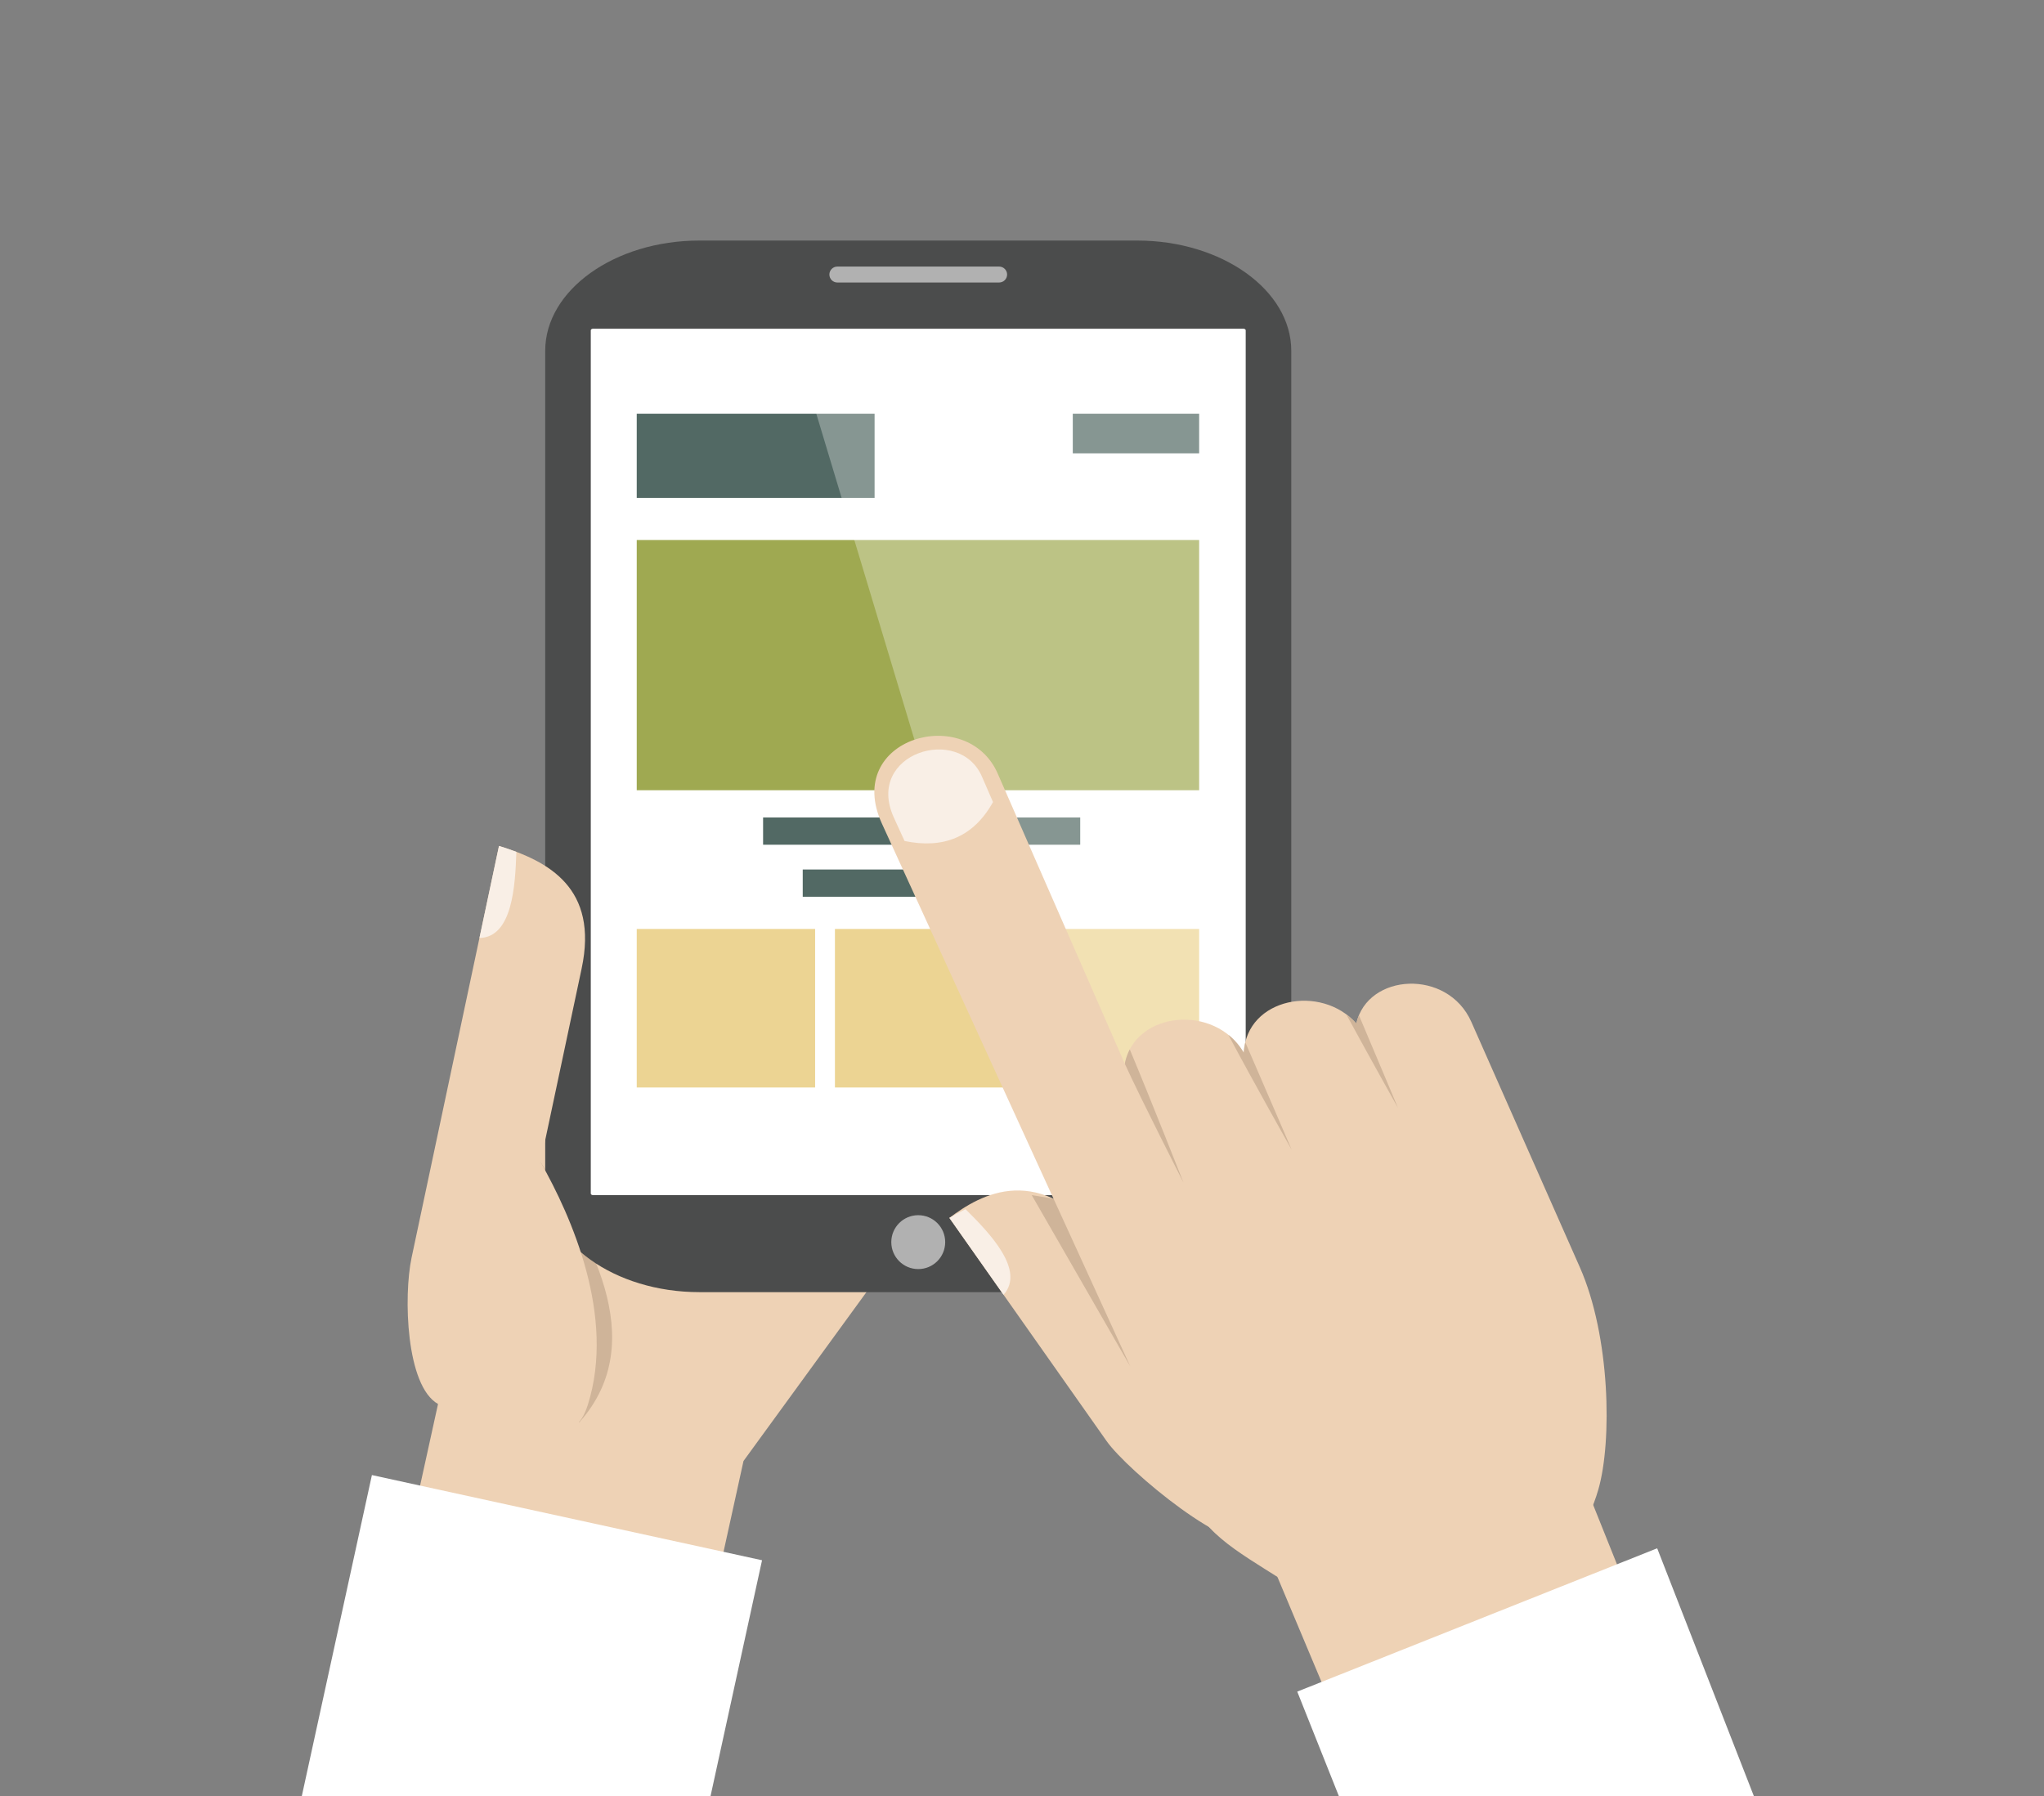 <?xml version="1.0" encoding="utf-8"?>
<!-- Generator: Adobe Illustrator 17.0.0, SVG Export Plug-In . SVG Version: 6.00 Build 0)  -->
<!DOCTYPE svg PUBLIC "-//W3C//DTD SVG 1.1//EN" "http://www.w3.org/Graphics/SVG/1.1/DTD/svg11.dtd">
<svg version="1.1" id="Capa_1" xmlns="http://www.w3.org/2000/svg" xmlns:xlink="http://www.w3.org/1999/xlink" x="0px" y="0px"
	 width="825px" height="725px" viewBox="0 0 825 725" style="enable-background:new 0 0 825 725;" xml:space="preserve">
<rect x="0" y="0" width="825" height="725" fill="#808080" stroke="none"/>
<style type="text/css">
	.st0{fill-rule:evenodd;clip-rule:evenodd;fill:#EED2B5;}
	.st1{fill-rule:evenodd;clip-rule:evenodd;fill:#CFB499;}
	.st2{fill-rule:evenodd;clip-rule:evenodd;fill:#4B4C4C;}
	.st3{fill-rule:evenodd;clip-rule:evenodd;fill:#FFFFFF;}
	.st4{fill-rule:evenodd;clip-rule:evenodd;fill:#B1B1B1;}
	.st5{fill:#526964;}
	.st6{fill:#ECD493;}
	.st7{fill:#9FA951;}
	.st8{opacity:0.3;}
	.st9{fill:#FFFFFF;}
	.st10{fill-rule:evenodd;clip-rule:evenodd;fill:#F9EFE6;}
</style>
<g>
	<polygon class="st0" points="156.516,659.069 278.951,685.975 300.09,589.78 389.518,466.917 207.527,426.926 	"/>
	<path class="st1" d="M218.182,469.11c18.262,28.45,45.421,71.8,15.591,105.108C220.488,563.958,203.235,509.364,218.182,469.11z"/>
	<g>
		<path class="st2" d="M282.274,97.107h176.698c34.217,0,62.212,20.022,62.212,44.495v335.511c0,24.472-27.995,44.497-62.212,44.497
			H282.274c-34.219,0-62.214-20.025-62.214-44.497V141.602C220.06,117.129,248.056,97.107,282.274,97.107z"/>
		<path class="st3" d="M239.382,132.703h262.482c0.508,0,0.929,0.281,0.929,0.625v348.499c0,0.344-0.421,0.625-0.929,0.625H239.382
			c-0.51,0-0.929-0.281-0.929-0.625V133.328C238.453,132.983,238.872,132.703,239.382,132.703z"/>
		<path class="st4" d="M337.974,107.607h65.298c1.772,0,3.219,1.448,3.219,3.218v0.002c0,1.77-1.448,3.218-3.219,3.218h-65.298
			c-1.772,0-3.22-1.448-3.22-3.218v-0.002C334.755,109.055,336.202,107.607,337.974,107.607z"/>
		<path class="st4" d="M370.623,490.549c6.007,0,10.878,4.867,10.878,10.875c0,6.011-4.871,10.878-10.878,10.878
			c-6.013,0-10.879-4.867-10.879-10.878C359.745,495.417,364.61,490.549,370.623,490.549z"/>
		<g>
			<g>
				<rect x="257" y="167" class="st5" width="96" height="34"/>
				<rect x="433" y="167" class="st5" width="51" height="16"/>
				<rect x="257" y="375" class="st6" width="72" height="64"/>
				<rect x="337" y="375" class="st6" width="70" height="64"/>
				<rect x="415" y="375" class="st6" width="69" height="64"/>
				<rect x="257" y="218" class="st7" width="227" height="101"/>
				<rect x="308" y="330" class="st5" width="128" height="11"/>
				<rect x="324" y="351" class="st5" width="93" height="11"/>
			</g>
		</g>
	</g>
	<polygon class="st3" points="150.111,595.457 307.577,629.844 286.647,725.681 121.674,725.681 	"/>
	<g class="st8">
		<path class="st9" d="M319.238,133h161.954C492.959,133,502,143.013,502,154.785v303.826c0,11.772-9.041,21.389-20.809,21.389
			H423.67L319.238,133z"/>
	</g>
	<path class="st0" d="M176.8,566.766l19.925,11.216l4.872-30.753l33.164-156.238c6.899-32.495-13.331-43.382-33.359-49.497
		L166.119,507.72C162.833,523.205,163.824,559.464,176.8,566.766z"/>
	<g>
		<g>
			<path class="st0" d="M497.909,594.444l55.088,131.238h116.645c5.145-4.58,10.183-9.277,15.101-14.088l-56.85-141.865
				L497.909,594.444z"/>
			<polygon class="st3" points="668.873,625.013 708.142,725.681 540.648,725.681 523.598,682.872 			"/>
		</g>
		<g>
			<path class="st0" d="M383.187,491.636l63.486,90.134c8.171,11.601,50.682,47.493,62.904,40.281
				c12.213-7.208-5.028-46.897-13.5-58.301l-48.662-61.016C419.516,467.753,395.516,482.382,383.187,491.636z"/>
			<path class="st0" d="M402.811,312.535l51.173,116.855c4.085-21.162,36.347-24.401,48.021-4.436
				c1.207-22.262,31.318-27.808,45.43-11.771c4.49-20.334,36.858-22.3,46.422-0.672l43.799,99.053
				c12.296,27.811,13.068,70.243,7.479,89.679c-16.572,57.612-92.722,59.437-119.53,41.732
				c-20.901-13.804-37.339-21.329-44.129-36.126L355.977,332.51C340.072,297.842,390.508,283.69,402.811,312.535z"/>
			<path class="st1" d="M564.24,447.216c0,0-8.297-19.815-15.746-37.383c-0.438,1.053-0.799,2.17-1.06,3.35
				c-1.24-1.407-2.604-2.648-4.058-3.724C552.666,426.572,564.24,447.216,564.24,447.216L564.24,447.216z M454.114,428.788
				c0.418-1.869,1.053-3.597,1.882-5.172c8.281,19.718,21.67,53.741,21.67,53.741s-17.08-33.488-23.683-47.967
				C454.088,429.614,454.121,429.357,454.114,428.788L454.114,428.788z M495.793,417.736c2.4,1.932,4.523,4.333,6.212,7.218
				c0.077-1.481,0.291-2.885,0.615-4.216c8.411,19.37,18.735,43.41,18.735,43.41S505.291,435.672,495.793,417.736z"/>
		</g>
	</g>
	<path class="st10" d="M208.415,343.873c-2.313-0.878-4.664-1.662-7.012-2.379l-7.885,37.146
		C206.844,378.404,207.963,357.506,208.415,343.873z"/>
	<path class="st10" d="M396.435,313.736l4.363,10.035c-7.94,14.242-20.069,18.961-35.696,15.724l-4.351-9.511
		C348.973,304.075,387.385,292.16,396.435,313.736z"/>
	<path class="st0" d="M218.182,469.11c12.53,22.061,30.33,62.346,19.088,97.947C226.028,602.658,194.175,523.024,218.182,469.11z"/>
	<path class="st10" d="M389.699,488.112c-2.213,1.097-4.389,2.29-6.512,3.524l21.867,31.044
		C413.943,512.751,399.387,497.717,389.699,488.112z"/>
	<polygon class="st1" points="425.227,483.883 456.204,551.601 416.427,482.452 	"/>
</g>
</svg>
